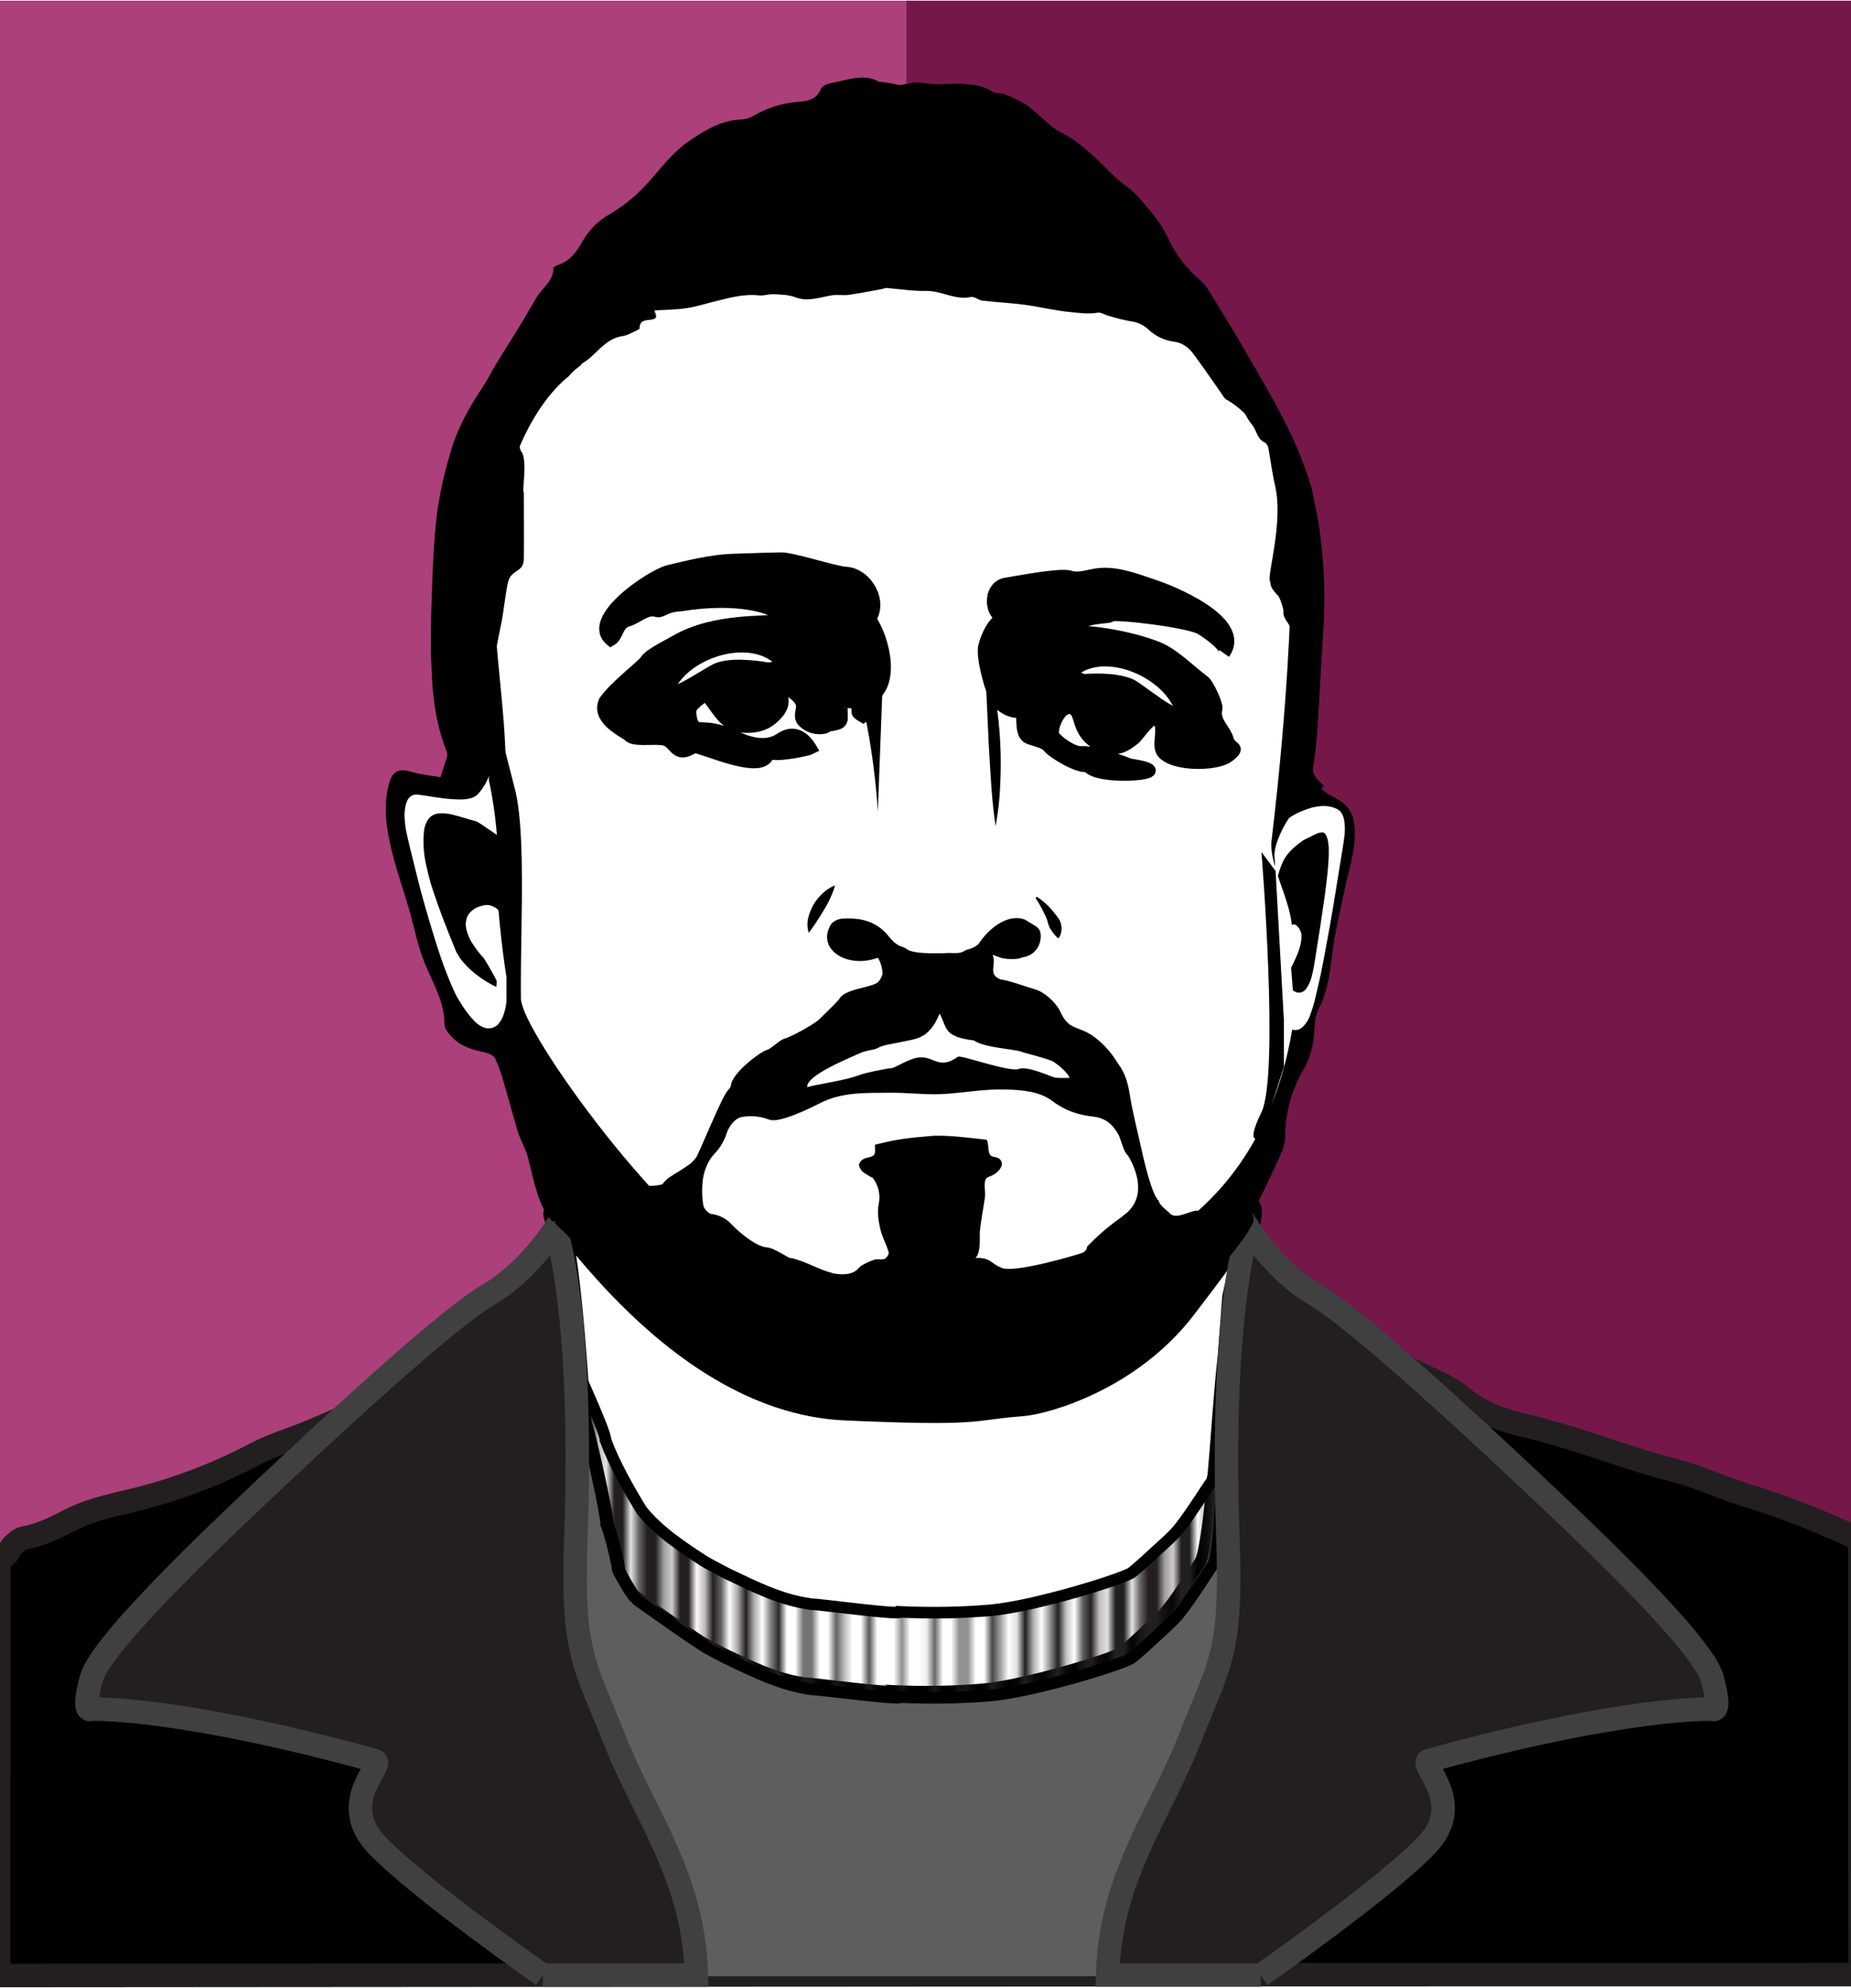 <?xml version="1.0" encoding="utf-8"?>
<!-- Generator: Adobe Illustrator 22.1.0, SVG Export Plug-In . SVG Version: 6.00 Build 0)  -->
<svg version="1.1" id="Layer_1" xmlns="http://www.w3.org/2000/svg" xmlns:xlink="http://www.w3.org/1999/xlink" x="0px" y="0px"
	 viewBox="0 0 800 859" style="enable-background:new 0 0 800 859;" xml:space="preserve">
<style type="text/css">
	.st0{fill:none;}
	.st1{fill:none;stroke:#231F20;stroke-width:2.5;}
	.st2{fill:none;stroke:#231F20;stroke-width:0.5;}
	.st3{fill:none;stroke:#231F20;stroke-width:0.75;}
	.st4{fill:none;stroke:#231F20;}
	.st5{fill:none;stroke:#231F20;stroke-width:1.25;}
	.st6{fill:none;stroke:#231F20;stroke-width:1.5;}
	.st7{fill:none;stroke:#231F20;stroke-width:1.75;}
	.st8{fill:none;stroke:#231F20;stroke-width:2;}
	.st9{fill:none;stroke:#231F20;stroke-width:2.25;}
	.st10{clip-path:url(#SVGID_2_);}
	.st11{fill:#AC407A;}
	.st12{fill:#9E1F63;}
	.st13{opacity:0.25;enable-background:new    ;}
	.st14{stroke:#231F20;stroke-width:10.14;stroke-miterlimit:10;}
	.st15{fill:#FFFFFF;stroke:#000000;stroke-width:10.14;stroke-miterlimit:10;}
	.st16{fill:#5E5E5E;}
	.st17{fill:url(#SVGID_4_);stroke:#000000;stroke-width:5;stroke-miterlimit:10;}
	.st18{fill:#231F20;stroke:#404041;stroke-width:10.14;stroke-miterlimit:10;}
	.st19{fill:#FFFFFF;}
	.st20{stroke:#000000;stroke-width:5.07;stroke-miterlimit:10;}
</style>
<pattern  y="859" width="60.8" height="72" patternUnits="userSpaceOnUse" id="SVGID_3_" viewBox="1.2 -72 60.8 72" style="overflow:visible;">
	<g>
		<rect x="1.2" y="-72" class="st0" width="60.8" height="72"/>
		<g>
			<rect x="1.2" y="-72" class="st0" width="60.8" height="72"/>
			<rect x="1.2" y="-72" class="st0" width="60.8" height="72"/>
			<line class="st1" x1="62" y1="-72" x2="62" y2="0"/>
			<line class="st2" x1="31.6" y1="-72" x2="31.6" y2="0"/>
			<line class="st3" x1="27.8" y1="-72" x2="27.8" y2="0"/>
			<line class="st4" x1="24" y1="-72" x2="24" y2="0"/>
			<line class="st5" x1="20.2" y1="-72" x2="20.2" y2="0"/>
			<line class="st6" x1="16.4" y1="-72" x2="16.4" y2="0"/>
			<line class="st7" x1="12.7" y1="-72" x2="12.7" y2="0"/>
			<line class="st8" x1="8.9" y1="-72" x2="8.9" y2="0"/>
			<line class="st9" x1="5.1" y1="-72" x2="5.1" y2="0"/>
			<line class="st1" x1="1.2" y1="-72" x2="1.2" y2="0"/>
			<line class="st3" x1="35.5" y1="-72" x2="35.5" y2="0"/>
			<line class="st4" x1="39.2" y1="-72" x2="39.2" y2="0"/>
			<line class="st5" x1="43" y1="-72" x2="43" y2="0"/>
			<line class="st6" x1="46.8" y1="-72" x2="46.8" y2="0"/>
			<line class="st7" x1="50.6" y1="-72" x2="50.6" y2="0"/>
			<line class="st8" x1="54.5" y1="-72" x2="54.5" y2="0"/>
			<line class="st9" x1="58.2" y1="-72" x2="58.2" y2="0"/>
			<line class="st1" x1="62" y1="-72" x2="62" y2="0"/>
			<line class="st1" x1="1.2" y1="-72" x2="1.2" y2="0"/>
		</g>
	</g>
</pattern>
<title>illustration-me</title>
<g>
	<g>
		<defs>
			<rect id="SVGID_1_" width="800" height="859"/>
		</defs>
		<clipPath id="SVGID_2_">
			<use xlink:href="#SVGID_1_"  style="overflow:visible;"/>
		</clipPath>
		<g class="st10">
			<rect x="-0.5" y="0.3" class="st11" width="398.8" height="853.4"/>
			<rect x="391.8" y="0.3" class="st12" width="408.5" height="853.4"/>
			<rect x="391.8" y="0.3" class="st13" width="408.5" height="853.4"/>
			<path class="st14" d="M-0.5,673.5c5.4-1.7,3.1-3.7,7.6-7.2c1-0.9,2.2-1.6,3.5-1.9c8.2-1.3,15.1-5.6,22.5-9s15.4-5.1,23.4-7
				c18.8-4.5,37-11.3,54.1-20.4c8-4.2,16.8-6.5,25.1-10.2c9.2-4,18.8-7.4,26.2-14.8c6.5-6.4,14.9-10.1,22.6-14.9
				c11.9-7.5,24.9-13.4,34.8-23.7c2.5-2.7,3.8-0.9,5.1,1.2c12.9,19.7,27.1,38.3,44.6,54.2c24.4,22.2,51.9,38.4,85.1,44
				c31.2,5.3,60.6-0.5,88.5-14.9c31.3-16.2,55.3-40.3,75.6-68.3c8.8-12.2,10.9-12,17.7-25.3c0.4-0.7,3.2-3.3,3.6-4
				c3.1-5.5,6.5-5.7,11.1-1.3c5.8,5.5,9.5,4.7,14.4,10.9c3,3.9,7.7,7.1,11.9,9.5c11.3,6.4,14.6,9.2,25.1,16.9
				c7,5.1,22.8,10.3,29.3,15.9c8.1,7,17.9,10.4,28.1,12.8c18,4.2,35.2,10.7,52.8,16.1c5.5,1.7,11.2,2.9,16.6,4.6
				c8.2,2.6,16.1,6.2,24.4,8.8c15.7,4.8,31,10.6,45.9,17.5c4,1.9,0.6-2,4.7-0.5c0,60.2,0,120.4,0.1,180.6v10
				C533.1,853,76,853.5-0.6,853.5C-0.6,816.8-0.5,732.9-0.5,673.5z"/>
			<path class="st15" d="M533.3,560.6c0,0,10.6-47.6,5.8-36.7s-3.8,10.7-27.2,41.2s-59.7,40.9-70.4,41.7c-22.6,1.7-16,4.5-76.3,1.8
				c-78-3.6-131.2-100.4-124.8-82.3s10,89.4,10,89.4c0.9,1.1,9.7,39.9,9.2,43.1c1.1,1.3,5.1,17.5,5,19.5c0,0.5,6.1,11.7,7.9,13
				c9.4,6.7,18.8,13.4,28.4,19.7c1.6,1.1,9.1,5,10.9,5.9c11.2,5.3,22.3,10.8,34.8,12.7c0.1,0,0.3,0.1,0.4,0.1
				c5.5,0.2,38.8,4.8,39.1,3.4c13,0.6,26,0.4,39-0.7c19.6-1.8,58.1-13.8,61.1-16.3c3.4-2.8,6.8-5.8,10-8.9
				c3.7-3.5,7.7-6.8,10.8-10.8c4.8-6,13.5-19.7,13.7-20c4.2-4.6,7.8-58.4,7.9-59.3c0.9-10.7,1.6-20.9,2.8-31.6L533.3,560.6z"/>
			<path class="st16" d="M425.1,732.4c19.6-1.8,58.1-13.8,61.1-16.3c3.4-2.8,6.8-5.8,10-8.9c3.7-3.5,7.7-6.8,10.8-10.8
				c4.8-6,13.5-19.7,13.7-20c4.2-4.6,4.7-59.3,4.8-60.3c0.9-10.7,1.8-21.4,3-32.1c0.3-2.8,1.5-5.5,2.7-9.4c1.5,2.1,2.7,3.3,3.3,4.7
				c0.8,2.1,1.3,4.2,1.6,6.4c1.1,7.2,1.4,14.7,3.4,21.7c1.5,5.3,1.3,12,7.5,15.2c0.6,0.5,0.9,1.2,0.9,2c-2.2,6,1.7,11.1,2.2,16.7
				c0.2,4,0.6,7.9,1.3,11.9c0.4,2,2.1,3.7,3.1,5.5c0.7,1.2,1.8,2.6,1.6,3.6c-2,9.5,2.8,16.7,7.4,24.1c0.2,0.3,0.7,0.6,0.7,0.9
				c-0.2,5,0,10.1-0.7,15.1c-0.3,2.2-1,4.4,1.3,4.9c4.5,1,3.1,3.1,2.2,4.7c2,5.6,4.5,10.4,4.5,16c0,1.5,0.2,2.9,0.7,4.3
				c1.2,4.2,2.6,8.3,3.7,11.6c2.1,5.1,4,9.4,5.7,13.8c0.3,0.8-0.4,2-0.9,2.9c-3.3,4.9,10.9,20.2,9.6,23.2c-0.3-0.1-0.6-0.2-0.8-0.3
				l-5.1-1.4c0.2,1.8,0.5,3.6,1,5.3c1.1,3.5-0.7,10.6-1.4,9.7c-4.1-5.4-21.6,10.4-26.2,15.4c-1.2,1.4-3.3,2-5.1,2.9
				c-4.8,2.4-9.6,4.7-14.4,7c-0.6,0.3-41.4,25.9-43.4,31.4H256.2c0.1-1.3-30.9-30.2-33.5-30.7c-1-0.2-2.8-0.8-3.1-0.3
				c-0.8,1-7.3-10-7-11.3c0.4-1.8,0.2-4.1,1.3-5.3c3.3-3.9,2-7.6,0.2-11.4c-1.1-2.5,16.1-72.1,16.2-74.6c0.2-6.3,0.3-12.6,0.5-18.9
				c0.1-2.2,0.8-4.8,0-6.6c-2.3-5.1-0.5-9.6,1.8-13.7c2.8-5.2,3.3-10.3,3-16.2c-0.2-6.5,2.1-13,3.1-19.5c1.1-7.7,5.1-14.2,8.5-21
				c0.5-1.1,0-2.7,0.4-3.8c0.8-1.5,1.7-3,2.7-4.4c0.9,1.1,9.7,39.9,9.2,43.1c1.1,1.3,5.1,17.5,5,19.5c0,0.5,6.1,11.7,7.9,13
				c9.4,6.7,18.8,13.4,28.4,19.7c1.6,1.1,9.1,5,10.9,5.9c11.2,5.3,22.3,10.8,34.8,12.7c0.1,0,0.3,0.1,0.4,0.1
				c5.5,0.2,38.8,4.8,39.1,3.4C399.1,733.7,412.1,733.5,425.1,732.4z"/>
			<pattern  id="SVGID_4_" xlink:href="#SVGID_3_" patternTransform="matrix(3.55 0 0 3.55 39693.324 59719.078)">
			</pattern>
			<path class="st17" d="M528.6,617c-2.3,13.8-4.7,22.6-4.7,22.6c-0.3,0.3-9,14-13.7,20c-3.1,4-7.1,7.3-10.9,10.8
				c-3.2,3-6.5,6-10,8.9c-3,2.5-41.5,14.6-61.1,16.4c-13,1.1-26,1.3-39,0.7c-0.3,1.5-33.6-3.2-39.1-3.4c-0.1,0-0.3,0-0.4-0.1
				c-12.5-1.8-23.6-7.4-34.7-12.7c-1.9-0.9-9.3-4.8-11-5.9c-9.6-6.3-19.5-12.8-26.7-21.8c-5.5-9-11.9-20.2-15.6-30.3
				c0.5-3.3-17.5-41.5-13.5-33.5l5.3,27.1c0.9,1.1,9.7,39.9,9.2,43.1c1.1,1.3,5.1,17.5,5,19.5c0,0.5,6.1,11.7,7.9,13
				c9.4,6.7,18.8,13.4,28.4,19.7c1.6,1.1,9.1,5,11,5.9c11.1,5.3,22.3,10.8,34.7,12.7c0.1,0,0.3,0.1,0.4,0.1
				c5.5,0.2,38.8,4.8,39.1,3.4c13,0.6,26,0.4,39-0.7c19.6-1.8,58.1-13.8,61.1-16.3c3.4-2.8,6.7-5.8,10-8.9
				c3.7-3.5,7.7-6.8,10.9-10.8c4.7-6,13.4-19.7,13.7-20c4.2-4.6,4.7-59.3,4.8-60.3"/>
			<path class="st18" d="M234.6,853.4c0,0-54.1-37.7-71.8-56.4s4.2-35-0.9-36.4C76,737,39.5,738.4,39.5,738.4s-4.4,2.7,0-13.3
				s59.4-67.4,86-92.3s69.2-63.9,86-73.7s28.5-28.4,28.5-28.4s12.4,33.8,8.9,133.7c-1.8,50.4,3.6,54,16.7,87.1s34.2,59.2,35.4,101.8
				h-66.4"/>
			<path class="st18" d="M544.9,853.4c0,0,54.1-37.7,71.8-56.4s-4.2-35,0.9-36.4C703.5,737,740,738.4,740,738.4s4.4,2.7,0-13.3
				s-59.4-67.4-86-92.3s-69.2-63.9-86-73.7s-28.4-28.4-28.4-28.4s-12.4,33.8-8.9,133.7c1.8,50.4-3.6,54-16.6,87.1
				s-34.2,59.2-35.4,101.8h66.2"/>
			<path d="M238.8,527.7c-7.4-7.4-8.8-23.2-11.4-30c-1.2-3-2.6-5.8-3.6-8.8c-2.2-7.3-4.1-14.6-6.3-22c-0.9-3.3-2.1-6.5-3.5-9.6
				c-0.6-1.2-2.6-2.2-4.1-2.5c-5.3-1.2-10.6-2.5-14.5-6.7c-1.4-1.5-3.3-3.6-3.3-5.5c0.1-10.6-5.9-19.1-9.3-28.5
				c-2.6-7-4-14.4-6.1-21.6c-2.3-7.8-5-15.5-7-23.4c-2.6-10.2-4.4-20.6-1.4-31.1c1.5-5,4.4-6.1,9.3-4.6c4.4,1.3,9.1,1.7,12.8,2.4
				c0.7-2.3,1.4-4.2,1.9-6.1c0.4-1.5,1.4-3.4,0.9-4.7c-4.2-10.3-5.9-21.1-6.5-32c-0.6-11.5-0.6-23.1-0.1-34.7
				c0.7-18.9,0.9-38,6.9-56.2c2.3-7.3,5-14.4,8.1-21.3c2.8-5.7,7-10.7,10.2-16.2c2.9-5,5.3-10.2,8.2-15.2c1.8-3.2,4-6.1,6.1-9.1
				c3.2-4.6,7.5-8.8,9.6-13.8c2.4-5.9,6.7-9.2,11.3-12.9c3.3-2.7,4.8-7.4,7.7-10.8c2.2-2.6,4.8-4.7,7.8-6.4
				c8.4-4.6,15.7-11.1,21.3-18.9c5.5-7.4,12.3-12.9,20.2-17.6c7.4-4.3,15.8-5.5,23.3-9.1c7.3-3.4,15.2-3.6,22.6-6.2
				c1.5-0.5,2.5-2.5,4-3.5c1.8-1.3,3.6-2.9,5.7-3.3c5.3-1.1,10.6-1.9,16-2.5c2.9-0.1,5.9,0.1,8.8,0.6c2.9,0.4,5.8,1.5,8.7,1.7
				c11.4,0.7,22.9,0.4,34.1,2c5.7,0.8,11.1,4.5,16.3,7.6c4.4,2.6,8.1,6.2,12.2,9.3c1.7,1.5,3.4,2.9,5.3,4.1
				c11.8,6.7,20.2,17.4,30.3,26.1c6,5.2,10.6,11.8,14.4,19.3c3.5,6.9,7.6,14.3,15,18.9c2.9,1.8,4,6.3,6,9.6
				c3.6,6.1,7.2,12.1,10.7,18.3c7.3,12.9,15.1,25.6,21.8,38.8c5.9,11.6,9.2,24.2,11.1,37.2c2.2,15.1,2.6,30.4,1.5,45.6
				c-0.9,13.5-1.5,27.1-2.4,40.6c-0.3,5.1-0.9,10.2-1.7,15.3c-1.2,7.3,3.4,11.4,8.6,14c5.9,3,8.8,6.6,9.2,13.5
				c0.5,9.9-2.8,18.8-4.7,28.1c-1.6,7.7-3.4,15.3-4.6,23.1c-1.3,8.9-1.7,18.3-6.2,26.7c-1.9,3.6-1.7,8.4-2.2,12.7
				c-0.6,5.2-2.3,10.2-5,14.7c-4.9,8.8-7.4,18.6-7.4,28.6c0,3.3-1.8,6.8-3.2,10c-3.1,6.9-6.5,13.6-9.8,20.4
				c-0.9,1.8-1.4,3.8-2.6,5.3c-1.9,2.6-12.2,18-10.1,19.6 M542.1,226.2c2.3,0.1,4.5,0.9,6.1,0.2c1.9-0.9,3.7-2.7,3-5.6
				c-1-3.9-1.3-7.9-2.3-11.8c-0.9-3.7-1.8-7.6-3.6-10.9c-2.8-5.2-6.5-9.9-9.7-14.8c-0.8-1.2-0.9-2.8-1.7-4
				c-6.1-8.9-12.2-17.9-18.7-26.6c-1.7-2.2-4.8-4.4-7.5-4.7c-4.4-0.5-8.5-2.4-11.7-5.4c-2.1-1.9-4.8-3.2-7.6-3.4
				c-3.3-0.6-6.5-1.5-9.6-2.4c-1.5-0.4-3.2-1.6-4.6-1.3c-4.1,0.8-8,0.1-12-0.3c-6.5-0.6-12.8-2.3-19.3-3.1
				c-6.1-0.8-12.3-1.1-18.4-1.8c-1.8-0.2-3.6-1.9-5.1-1.6c-6.8,1.5-12.6-2.7-19.2-2.6c-5.7,0.1-11.5-0.9-17.3-1.3
				c-0.5,0-1,0.3-1.5,0.4c-5,0.9-9.9,1.9-14.9,2.6c-2.4,0.3-4.9-0.2-7.3,0.2c-5.2,0.9-10.3,2.9-15.8,0.8c-2.8-1.1-6.1-1.1-9.1-1.2
				c-2.2-0.1-4.5,0.7-6.7,0.5c-6.7-0.8-12.9,1.2-19.2,2.7c-3.9,0.9-7.8,2.2-11.7,2.8c-4.5,0.6-9.1,0.6-14,1c1.2,2.6,1.2,3.5-1.4,4
				c-1.8,0.4-5.2,0.1-5,3.8c0,0.2-0.7,0.6-1.2,0.8c-2.1,0.9-4.1,2.2-6.2,2.5c-7.9,1.1-11.4,8.4-17.6,11.9c-0.4,0.2-0.5,1.1-0.6,1.6
				c-1.4,5.2-4.5,9.7-8.7,13c-2.3,1.8-4,3.6-4.2,6c-0.2,3.2-2.1,6-5,7.3c-0.2,0.1-0.2,0.4-0.4,0.8c0.6,0.6,1.3,1.1,1.6,1.4
				c-1.9,5.3-2.1,10.4-2,15.8c0,6.3,3.5,9.7,8.8,11.9c-0.5,1-1.1,2.3-1,2.4c3.5,1.7,7.1,3.4,10.3,4.9c-1,1.3-2.6,2.4-2.6,3.6
				c0,2.6,7.4,6.4,9.8,5.1c5.5-2.9,10.2-6.9,15-10.7c2.5-2,4.9-3.5-1.3-5.9l7.9-1.5l0.2,1.1c-0.7,0.6-1.4,1.1-2,1.6
				c3.5-0.2,7.1-0.1,9.6-1.8c3.2-2,4.8-1.2,7.1,2.4c0.3-2.6,0.5-4,0.6-5.3c0.4,0,0.7-0.1,1.1-0.1c0.3,1.3,0.5,2.7,0.9,4.4l3.9-1.2
				l-2.6-3.9c0.2-0.3,0.5-0.5,0.7-0.8l5.3,2.5c1.4-1.1,2.5-2,3.6-2.9c0.2,0.2,0.4,0.5,0.7,0.8l-1.1,2.1c2.5,0,4.7,0.2,6.9,0
				c4.4-0.4,8.9-0.5,12.3,2.4c3.9,3.3,7.7,5.1,12.8,4.8c2.2-0.1,4,0.2,4-2.6c1.4,0.1,2.7,0.7,3.7,0.3c4-1.6,6.9-0.2,9.2,3
				c1.6,2.3,3.1,1.3,5.3,0.2l-3.9-1.2c0-0.3,0.1-0.5,0.1-0.8l10.2,0.7c0.1-0.8,0.2-1.6,0.3-2.5l0.5,0.8l5.4-2.8
				c2.4,4.4,8.2,5.8,13,3.1c1-0.6,2.8,0.2,4.2,0.4c0.2,0,0.3,0.1,0.5,0.2c0.4-1,0.7-1.9,1.3-3.5c0.5,1.9,0.8,3,1.1,4.3
				c1-1.6,1.9-3,2.8-4.3l0.6,0.4c-0.1-1.5-0.3-3-0.5-4.9c4.6,0.9,9.2,0.6,12.2,2.6c3.8,2.6,8.3,4,12.8,4.1c1.5,0.1,3,0,5.1,0
				c-2.4,6.2,1.9,7.2,6.4,8c0.1-0.2,0.5-1,1.1-2.2c3.5,4.9,8.8,3.6,13.3,4.5c5.5,1.1,11.1,2.1,16.6,3.2c1.5,0.3,3,0.6,4.4,0.9
				c-0.5-1.1-0.9-2.3-1.1-2.9l8.1-0.7c2.9,4.7,7.8,4.7,11.9,6.3c1.2,1.5,2.9,3.4,4.2,3.2c1.9-0.4,3.8,0.1,5.2,1.5
				c0.7,0.6,1.5,1,2.4,1.2c7.2,1.6,14.4,3.3,21.6,4.7c1.9,0.4,5,2.7,5.9-0.4c1.4-4.7,4.6-7.8,7.8-11c0.5-0.5,1.2-1.7,1.6-1.6
				C541.4,232.7,541.5,229.1,542.1,226.2L542.1,226.2z M442.5,376.2c0.2-0.3,0.3-0.6,0.5-0.9c-1.2-1.9-2.5-3.7-3.3-5
				c-1.8,0.4-3.6,0.6-5.5,0.6c-1.9-0.3-3.7-0.8-5.4-1.4c-1.1-0.3-2.4-0.5-3.1-1.2c-1-1.1-1.9-2.3-2.6-3.6l2.2-0.2l-2.2-12.3
				c0,0-0.3,0.4-0.6,0.6c0,0.1-0.2,0,0.2,0.1c-0.8-3.5-2.2-6.8-2.1-10.1c0.1-3.6-3.2-2.8-4.4-4.5c-4.9-6.8,0.1-12.8,0.9-19.3
				c-3.9-2-1.6-4.4-0.2-6.2c-0.6-1.8-1.9-3.6-1.4-4.5c1.4-2.5,0.6-4.4-0.3-6.7c-0.7-2-1-4.1-0.9-6.2c-0.1-5.9,0-11.7,0-17.5
				c-4.6,0.3-5.4-2.8-6.2-5c-5.8,1.7-11.3,3.3-17.3,5.1c-0.8,2.2-1.3,4.5-1.8,6.8c-0.7,5.5-0.5,11.1-1.6,16.5
				c-0.8,3.9-2.9,7.5-1.6,11.8c0.8,2.4-0.1,5.5,1,7.7c3,5.5,0.4,10.5-1,15.4c-1.4,4.7-4,9.1-5.9,13c1.9,0.7,4.5,1.3,4.5,1.6
				c-0.3,1.8-0.7,3.6-1.4,5.3c0.3,2.4,0.5,4.2,0.7,6.4c4.4-0.1,8.1,1.8,10,5.5c-1.2,1-2.4,2-3.5,2.9l4.4,3.9c1-1.8,1.6-2.9,2.1-3.9
				c0.5,0.1,0.6,0.1,0.7,0.2c0.8,1,1.5,2.1,2.2,3.1c3.8-2.1,4.1-1.9,5,2.1c0.1,0.6,0.6,1.1,1.1,1.3c0.4,0.1,1-0.5,1.5-0.9
				c1.4-1,2.8-1.9,4.4-2.6c7-2.7,13.2,2.2,19.2,2.2c2.7-1.2,5-2.2,6.2-2.7L442.5,376.2z M281.8,228.3h1.9c3.9,0,8,2.7,11.5-1.6
				c1.1-1.3,3.6-1.4,4.7-2.8c1-1.1,0.9-3.1,1.1-4.8c-0.5-0.5-1.2-0.8-1.9-0.8c-4.6,1.5-9.1,3.1-13.6,4.7c-1.5,0.5-3,1.1-4.8,1.8
				C280.9,225.6,281.3,226.8,281.8,228.3z M361.4,372l5.5,8.2c1.9-1.2,3.3-2.1,3.8-2.5l4.6,1.7c-0.3-0.9-0.7-1.9-1-2.8
				c-0.1-0.2-0.1-0.5-0.2-0.7c-2.2-7-5-8.1-11.2-4.7C362.3,371.6,361.7,371.9,361.4,372z M302.8,349.4c-2.9,5.4,0.3,7.3,5.1,6.6
				c0.8-0.1,1.6,0,2.3-0.2c1-0.2,2-0.6,3-0.9c-0.8-1.2-1.3-3.2-2.4-3.6C308.3,350.3,305.5,350,302.8,349.4L302.8,349.4z
				 M301.5,376.3h5c0-0.3,0-0.6,0-0.9c-1-0.5-1.9-1.1-3.2-1.9c1-1.3,1.9-2.3,3-3.8l-4.4-1.6C301.7,371.2,301.6,373.7,301.5,376.3
				L301.5,376.3z M535.6,245.8c-0.2,0.4-0.5,0.7-0.7,1c2,1.2,4,2.4,6.9,4.1c-1.1-2.7-1.7-4.3-2-5.2L535.6,245.8z"/>
			<path class="st19" d="M542,226.2c-0.5,2.8-0.6,6.4-5.6,4.9c-0.3-0.1-1,1-1.6,1.6c-3.2,3.2-6.4,6.3-7.8,11
				c-0.9,3.1-3.9,0.8-5.9,0.4c-7.2-1.4-14.4-3.1-21.6-4.7c-0.9-0.2-1.7-0.6-2.4-1.2c-1.4-1.3-3.3-1.9-5.2-1.5
				c-1.3,0.2-3-1.7-4.2-3.2c-4.1-1.6-9-1.6-11.9-6.3l-8.1,0.7c0.2,0.5,0.7,1.8,1.1,2.9c-1.4-0.3-2.9-0.6-4.4-0.9
				c-5.5-1.1-11-2.1-16.6-3.2c-4.6-0.9-9.8,0.4-13.3-4.5c-0.6,1.3-1,2-1.1,2.2c-4.5-0.7-8.8-1.7-6.4-8c-2.1,0-3.6,0.1-5.1,0
				c-4.6-0.1-9-1.5-12.8-4.1c-3-2-7.6-1.7-12.2-2.6c0.2,1.9,0.3,3.4,0.5,4.9l-0.6-0.4c-0.9,1.4-1.7,2.7-2.8,4.3
				c-0.3-1.3-0.6-2.4-1.1-4.3c-0.6,1.6-1,2.5-1.3,3.5c-0.2-0.1-0.3-0.1-0.5-0.2c-1.4-0.2-3.2-1-4.2-0.4c-4.8,2.7-10.6,1.4-13-3.1
				l-5.4,2.8L368,216c-0.1,0.9-0.2,1.8-0.3,2.5l-10.2-0.7c0,0.3-0.1,0.5-0.1,0.8l3.8,1.2c-2.2,1.1-3.7,2.1-5.3-0.2
				c-2.3-3.2-5.2-4.6-9.2-3c-1,0.4-2.3-0.1-3.7-0.3c0,2.9-1.8,2.5-4,2.6c-5.1,0.3-9-1.6-12.8-4.8c-3.4-2.9-7.9-2.8-12.3-2.4
				c-2.2,0.2-4.4,0-6.9,0l1.1-2.1c-0.2-0.2-0.5-0.5-0.7-0.8c-1.1,0.9-2.2,1.8-3.6,2.9l-5.3-2.5c-0.2,0.2-0.5,0.5-0.7,0.8l2.6,3.9
				l-3.9,1.2c-0.3-1.8-0.6-3.1-0.9-4.4c-0.4,0.1-0.7,0.1-1.1,0.1c-0.1,1.4-0.3,2.8-0.6,5.3c-2.3-3.6-3.9-4.4-7.1-2.4
				c-2.5,1.6-6.2,1.6-9.6,1.8c0.7-0.5,1.4-1.1,2-1.6l-0.2-1.1l-7.8,1.5c6.2,2.4,3.8,3.8,1.3,5.9c-4.8,3.9-9.5,7.9-15,10.7
				c-2.5,1.3-9.8-2.4-9.8-5.1c0-1.2,1.7-2.3,2.6-3.6c-3.2-1.5-6.7-3.1-10.3-4.9c0,0,0.6-1.3,1-2.4c-5.3-2.2-8.8-5.6-8.8-11.9
				c0-5.3,0.1-10.5,2-15.8c-0.3-0.3-1-0.9-1.6-1.4c0.2-0.4,0.2-0.7,0.4-0.8c2.9-1.3,4.8-4.1,5-7.3c0.3-2.4,2-4.2,4.2-6
				c4.2-3.3,7.2-7.8,8.7-13c0.2-0.6,0.2-1.4,0.6-1.6c6.2-3.5,9.7-10.8,17.6-11.9c2.1-0.3,4.2-1.6,6.2-2.5c0.4-0.2,1.2-0.6,1.2-0.8
				c-0.3-3.8,3.1-3.5,5-3.8c2.6-0.5,2.6-1.4,1.4-4c5-0.3,9.6-0.3,14-1c3.9-0.6,7.8-1.8,11.7-2.8c6.3-1.5,12.5-3.4,19.2-2.7
				c2.2,0.3,4.4-0.6,6.7-0.5c3.1,0.2,6.4,0.2,9.1,1.3c5.5,2.1,10.5,0.1,15.8-0.8c2.4-0.4,4.9,0.1,7.3-0.2c5-0.7,9.9-1.7,14.9-2.6
				c0.5-0.1,1-0.4,1.5-0.4c5.8,0.5,11.5,1.4,17.3,1.3c6.6-0.1,12.4,4.1,19.2,2.6c1.5-0.3,3.3,1.4,5.1,1.6c6.1,0.7,12.3,1,18.4,1.8
				c6.5,0.9,12.8,2.5,19.3,3.1c3.9,0.4,7.9,1,12,0.3c1.4-0.3,3,0.9,4.6,1.3c3.2,1,6.4,1.8,9.6,2.4c2.8,0.3,5.5,1.5,7.6,3.4
				c3.2,3.1,7.3,5,11.7,5.5c2.7,0.3,5.8,2.4,7.5,4.7c6.5,8.7,12.5,17.7,18.7,26.6c0.8,1.2,1,2.8,1.7,4c3.2,5,6.8,9.7,9.7,14.8
				c1.8,3.3,2.7,7.2,3.6,10.9c1,3.9,1.4,7.9,2.3,11.8c0.7,2.9-1.1,4.7-3,5.6C546.6,227.1,544.4,226.4,542,226.2z M530,222.2
				c1.8,1.1,3.2,2.5,4.9,3c1.2,0.3,2.7-0.4,4.1-0.8c0.1-0.6,0-1.2-0.2-1.7c-3.7-0.7-1.2-2.8-1-4.4c-0.6-0.7-1.3-1.2-2.1-1.7
				c-0.8-0.2-1.6-0.3-2.5-0.3c0,0.9-0.1,1.7-0.1,2.5c0,1,0.2,2,0.3,3l-2.9-2.4l-4.4,3.9l0.7,0.9L530,222.2z"/>
			<path class="st19" d="M442.5,376.2l-5.2-2.7c-1.2,0.5-3.5,1.5-6.2,2.7c-6.1,0-12.2-4.9-19.2-2.2c-1.5,0.7-3,1.6-4.4,2.6
				c-0.5,0.3-1.1,1-1.5,0.9c-0.6-0.2-1-0.7-1.1-1.3c-0.9-4-1.2-4.2-5-2.1c-0.7-1-1.5-2.1-2.2-3.1c0-0.1-0.2-0.1-0.7-0.2
				c-0.5,1-1.2,2.1-2.1,3.9l-4.4-3.9c1.1-0.9,2.2-1.9,3.5-2.9c-1.9-3.8-5.5-5.6-10-5.5c-0.2-2.2-0.4-4-0.7-6.4
				c0.6-1.7,1.1-3.5,1.4-5.3c0-0.4-2.6-1-4.5-1.6c1.8-3.9,4.5-8.3,5.9-13c1.4-4.9,3.9-9.9,1-15.4c-1.1-2.1-0.3-5.2-1-7.7
				c-1.4-4.3,0.8-7.9,1.6-11.8c1-5.4,0.9-11,1.6-16.5c0.4-2.3,1-4.6,1.8-6.8c6-1.8,11.5-3.4,17.3-5.1c0.8,2.2,1.6,5.3,6.2,5
				c0,5.8-0.1,11.7,0,17.5c0,2.1,0.3,4.2,0.9,6.2c0.9,2.3,1.6,4.2,0.3,6.7c-0.5,0.9,0.8,2.7,1.4,4.5c-1.4,1.9-3.7,4.3,0.2,6.2
				c-0.8,6.5-5.8,12.5-0.9,19.3c1.3,1.8,4.5,1,4.4,4.5c-0.1,3.3,1.3,6.6,2.1,10.1c-0.5-0.1-0.3,0-0.2-0.1c0.3-0.3,0.6-0.6,0.6-0.6
				l2.2,12.3l-2.2,0.2c0.7,1.3,1.6,2.5,2.6,3.6c0.8,0.7,2.1,0.9,3.1,1.2c1.8,0.7,3.6,1.2,5.4,1.4c1.8,0,3.7-0.2,5.5-0.6
				c0.9,1.3,2.1,3.2,3.3,5C442.8,375.6,442.7,375.9,442.5,376.2z"/>
			<path class="st19" d="M281.8,228.3c-0.5-1.5-0.9-2.8-1.1-3.4c1.8-0.7,3.3-1.2,4.8-1.8c4.5-1.6,9.1-3.2,13.6-4.7
				c0.7,0,1.4,0.3,1.9,0.8c-0.2,1.6-0.1,3.6-1.1,4.8c-1.1,1.3-3.6,1.4-4.7,2.8c-3.5,4.2-7.6,1.5-11.5,1.6h-1.9V228.3z"/>
			<path class="st19" d="M361.4,372c0.3-0.1,0.9-0.4,1.4-0.7c6.2-3.5,9-2.3,11.2,4.7c0.1,0.2,0.1,0.5,0.2,0.7c0.4,0.9,0.7,1.9,1,2.8
				l-4.6-1.7c-0.5,0.3-1.9,1.2-3.8,2.5L361.4,372z"/>
			<path class="st19" d="M302.8,349.4c2.8,0.6,5.5,0.9,8,1.9c1.1,0.5,1.6,2.4,2.4,3.6c-1,0.3-2,0.7-3,0.9c-0.8,0.2-1.5,0.1-2.3,0.2
				C303,356.8,299.9,354.8,302.8,349.4z"/>
			<path class="st19" d="M301.5,376.3c0.1-2.5,0.2-5.1,0.4-8.1l4.4,1.6c-1.2,1.5-2,2.6-3,3.8c1.3,0.7,2.2,1.3,3.2,1.9
				c0,0.3,0,0.6,0,0.9L301.5,376.3z"/>
			<path class="st19" d="M535.6,245.8h4.3c0.3,0.9,0.9,2.5,2,5.2c-2.9-1.7-4.9-2.9-6.9-4.1C535.1,246.5,535.3,246.1,535.6,245.8z"/>
			<path d="M530,222.3l-3.2,2l-0.7-0.9l4.4-3.9l2.9,2.4c-0.1-1-0.2-2-0.3-3c0-0.8,0.1-1.7,0.1-2.5c0.8,0,1.7,0,2.5,0.3
				c0.8,0.5,1.5,1.1,2.1,1.7c-0.2,1.6-2.6,3.7,1,4.4c0.2,0.6,0.3,1.1,0.2,1.7c-1.4,0.4-2.9,1.2-4.1,0.8
				C533.2,224.8,531.8,223.4,530,222.3z"/>
			<path class="st19" d="M245.8,162.6c0,0-32.2,22.5-32.2,91.7c0,27.5,4.6,49.3,5,76.4c0.3,22.5-1.8,45.9,0,62.9
				c1.5,14.2,5.1,36.7,8.3,44c11.5,26.6,77,113.6,108.9,115.4s111.2,0.3,111.2,0.3s93.7-3.7,111.5-108.5c2.2-13-2-27.1-0.2-39
				c2-13.8-10.2-30.7-8.7-42.9c7.4-62.3,8.1-101.8,8.1-101.8s7.5-71-29.7-89.6C471.7,143.4,274.2,127.1,245.8,162.6z"/>
			<path d="M241.5,514.6c1.2,0.4,5.1,11.1,6.2,11.1c1.4-0.1,3.4,2.1,4,1c1.2-2.1,1.6-4.7,2.5-7c0.6-1.3,1.2-2.5,2-3.7l-2.9-3.2
				l9.6-0.7c0.1,0.5,0.1,0.9,0.2,1.3l-3.5,1.5c1.1,1.3,2.1,2.4,3.4,3.8c1.5-2.5,2.5-4.7,4.1-6.5c1.1-1,2.5-1.7,4-2
				c2.9-0.7,5.8,3.7,15.1,1.5c0.8-1,1.7-2,2.7-2.8c2.7-1.8,5.6-3.4,8.3-5.3c1.4-0.9,2.6-2.1,3.6-3.4c1.4-2.1,11.1-26.1,13.6-28.9
				c0.6-0.7,1.4-1.5,1.5-2.3c0.4-5.4,12.6-14.5,15.3-15.3s5.5-4.5,8.3-5.1c1.7-0.4,12-5.7,14.9-8.5c3.2-3.2,7.8-7.6,8.4-8.6
				c1.6-2.7,5.9-3.8,12-5.3c4.4-1.2,5.2-1.6,6.6-5.2c0,0,0.2-3.9-2-7.2c-13.7,4.9-26.3-3.9-20.5-14c0.6-1.5,3.2-2.8,5-2.9
				c6.2-0.4,12.1,0.3,17.4,4.7c3.2,2.7,4,5.5,7.9,7.2c0.9,0.2,1.7,0.6,2.5,1.1c2.9,2.8,18.4,1.8,18.6,1.8c2.2,0.1,4.7,0.3,6.4-0.8
				c1.5-1,3.5-0.7,6.2-3c4.5-7,12.5-13,19.5-10.8c0.4,0.1,0.7,0.3,1.1,0.5c2.1,1.5,5.4,2.7,6,4.7c1.1,3.5-0.5,10.4-8,11.4
				c-1,0.9-7,0.8-8.9,0.1c-1.4-0.5-1.2-0.4-3.6-1.3c1.9,4.4-2.3,8.2,3.3,10.6c4.6,0.7,10.1,2.9,15.3,4.4c3.6,1.1,8,4.9,10.3,8.8
				c4,9.4,8,6.5,14.9,11.6s9.7,10.7,10.5,11.7c3.3,4.4,4.4,9.3,5.2,14.6c1.2,7.2,3.1,14.3,4.9,22.6c4.7,21,7.3,21.8,7.3,21.8
				c0.3,1,0.8,1.9,1.6,2.6c1,1.1,2.4,2,3.4,3.1c3.4,3.7,13.8-4.9,12.3,0.7c-0.5,1.9-5.9,17.1-4.3,19.2c0.2,0.3,3.2-0.5,3.8-1.4
				c2-3.4,4.4-4.2,8.2-3.3c5.1,1.2,5.7-17.4,8.3-22.4c1.4,2.1,8.4,4.6,7.8,10.3S500,586,457.5,600.7s-102.2,12.2-132.7-2.5
				s-84.9-69.7-84.9-69.7L241.5,514.6z M487.4,499.1c-1.8-1.3-2.9-6.9-4-8.9c-2.5-4.4-5.5-7.2-11-7.8c-6.2-0.7-12-2.5-17.4-6.6
				c-5.6-4.3-13.1-4.9-20.4-5.1c-9.4-0.3-18.7,1.6-28,2c-7.3,0.3-14.7-0.7-22.1-0.6c-10.2,0.1-20.5-0.4-30.1,4.5
				c-3.7,1.9-17.7,8.9-22,7.1c-3.9-1.5-8.2-1.9-12.3-1c-2.5,0.6-5.1,4-6,6.8c-1.1,3.5-3,6.6-5.5,9.2c-2.4,2.5-4,6.4-4.7,10
				c-0.6,4-0.6,8.1,0.1,12.1c0.2,1.4,2.2,3.5,3.5,3.7c3.4,0.4,6.5,2,8.8,4.6c1,1.1,9.5,9.3,15,9.8c4,0.3,10.3,5.5,10.8,4.6
				c8.3,2.3,10.3,4.5,18.3,6.7c9.2,1.5,10.6-2.6,11.6-3.2c1.9-1.2,3.9-2.1,6-2.8c1.3-0.4,3,0.2,4.3-0.3c0.9-0.4,2-2.1,1.8-2.8
				c-1-3.5-2.9-6.8-3.7-10.4s-1.3-7.2-0.6-10.6c0.8-3.9-0.1-8-2.6-11.2c-1.6-0.8-3.1-1.7-4.5-2.8c-0.8-0.8-1.6-2.3-1.4-3.2
				c0.5-1.2,1.4-2.1,2.7-2.5c4.4-1.1,4.4-1,4.1-5.8c9.5-2.5,14.1-2.9,24-3.8c6.7-0.6,17.9,0.9,24.2,1.6c0.9,0.1,0.7,5.1,1.4,6.2
				c1.1,1.8,2.9,0.8,4.4,2.2c2.7,2.5-1.1,6.5-4.7,7.6c-3,0.9-1.3,5.9-1.7,8.8c-0.7,4.9-1.7,9.8-2.2,14.7c-0.2,1.7,0.6,9.8-2,11.6
				c6.6-0.4,7,2.6,10.9,4c4.4,3.3,34.9-5.9,35.6-6.3c0.9-0.4,2-1.8,1.8-2.6c8.9-9.2,14.8-12.4,15.5-13.3
				C498.8,516,487.4,499.1,487.4,499.1z M384.5,461.5c1.6,0.7,8.2-4.5,13.3-4.7c5.8-0.3,8.3,5.5,16.3-0.3c1.8-0.6,22.5,6.9,26.3,5.3
				c3.5-1.4,13.8,3.3,15,3.6c2.2,0.5,4.5,0.3,6.8,0.3c-0.2-1.9-6-6.8-7.7-7.4c-5.4-2-11.2-3.2-12.7-3.8c-2.9-1.3-16.2-1.7-20.9-5
				c-13.5-1.6-11.5-5.7-14.8-11.6c-4.8,11.7-10.7,10.8-17.2,12.4c-2.6,0.6-7.3,1.1-9.6,2.5c-1.5,0.9-4.4,0.8-7.4,2.1
				c-4,1.9-23.8,9.7-23,14.8c2.9-1,14.8-2.7,20.3-4.5C373.8,463.7,373.3,463.6,384.5,461.5z"/>
			<path d="M196.8,338.7c-0.4-1.9-0.7-3.8-1.1-5.7c-0.6-2.7-1.2-5.4-1.7-8.2c-0.2-1.1,0.2-2.5-0.3-3.5c-5-11.4-6.1-23.7-7.2-35.8
				c-0.7-7.9,0.3-15.9,0.6-23.9c0.3-8.7,0.7-17.3,0.8-26c0.2-14.2,3.1-28,7.2-41.5c2.9-9.5,7.7-18.2,13.3-26.5c2.3-3.4,4-7,6.1-10.5
				c2.9-4.8,6-9.5,9-14.4s5.6-9.5,8.4-14.2c2.5-4.2,7.3-7,7.3-12.7c0-0.4,1.1-1,1.9-1.3c5.3-1.7,8.1-5.7,10.7-10.3
				c2.8-4.9,6.9-9,11.8-11.7c5.7-3.4,10.9-7.6,15.4-12.4c6.1-6.6,11.4-14.2,19-19.3c6.8-4.6,14-9,22.7-9.2c1.7-0.1,3.3-0.6,4.8-1.5
				c5.2-3,10.9-5,16.8-5.8c4.2-0.7,10.2,0.1,12.5-5.9c0.5-1.2,2.5-2.1,4-2.4c7-1.3,14.7-4.5,20.9-0.7c6.5,4,11.8-0.1,17.6,0.4
				c2.8,0.3,5.6,0.7,8.4,0.7c3.4,0.1,6.9-0.5,10.3-0.2c4.4,0.4,8.9,0.6,12.9,3.4c1.5,1,4,0.5,5.8,1.3c3.4,1.3,6.7,3,9.7,5
				c5,3.7,9.2,8.9,14.7,11.6c9,4.6,15.4,11.9,22.5,18.7c3.2,3.1,7.3,5.4,10.2,8.7c4.8,5.6,9.8,10.9,13,17.9c3.3,7.1,8,13.3,14,18.3
				c3,2.6,4.9,6.6,7.1,10.1c4.1,6.6,8.1,13.2,12,19.9c6.1,10.7,12.5,21.3,18,32.3c4.2,8.3,7.7,17,10.5,25.8
				c1.9,5.9,1.8,12.5,3.1,18.6c3.4,15.5,2.6,31.1,1.1,46.8c-1.1,11.3-1.2,22.6-1.9,33.9c-0.3,5.3-1.1,10.6-1.7,16
				c-0.6,5.6-0.5,10.9,5.2,14.8c-2.1,2.6-4,4.9-5.8,7.1c-0.4,0-0.8-0.1-1.2-0.1c-0.7-2-1.3-4-1.7-6.1c-1.5-14-2.8-28-4.1-42
				c-0.3-3.6-2.2-7.2,0.1-10.7c0-0.1,0-0.3,0-0.4c-3.5-5.3,1-11.6-2.4-17.2c-1-1.6-2.7-3.5-2.4-5.9c0.1-1-1.6-6-2.3-6.6
				c-4.1-4.3-2.9-4.7-3.6-6.6c-1-2.6,5.9-25.6,2.3-40.9c-1.2-5.1-2-11.3-2.9-16.3c-0.1-0.9-0.6-1.7-1.3-2.3
				c-3.6-1.4-3.7-5.2-5.6-7.6c-5-5.9-5.8-14.5-13.1-19c-2.3-1.4-3.6-4.6-4.9-7.2c-1.2-2.4-1.6-5.3-5.1-5.7c-0.5-0.1-1.1-1.4-1.3-2.2
				c-0.9-5.9-5.4-7.9-10-10.3c-4.3-2.2-9-4.5-11.6-9l-3.2,1.7c-0.8-1.8-1.5-3.6-2.4-5.7l-4.8,3c-5.9-2.6-11.8-5.4-17.9-7.9
				c-1-0.4-2.7,0.6-4,1.2c-2.2,1.1-4.2,2.5-6.4,3.4c-0.9,0.3-2,0.1-2.8-0.5c-3.5-5.3-8.7-2.7-13.2-3.1c-2.3-0.2-4.6-0.9-6.9-1
				c-2.2-0.3-4.5-0.1-6.7,0.4c-3.2,0.9-6.1,1.1-9.1-0.6c-2.3-1.3-5-2-7.4-3.1c-2.2-1-4.4-2-6.5-3c-3.5,3.8-5.1,3.8-8.7,0.3
				c-2.7,1.6-5,2-5.7-2.3c-0.1-0.6-2.4-1.4-3.4-1.1c-3.2,1-6.8,1.2-9,4.8c-0.9,1.4-4,1.7-6.1,2.1c-3,0.5-6,0.7-9,0.9
				c-2.6,0.2-5.3,0.4-7.9,0.4c-5.8,0-11.7,0.2-17.5-0.2c-4.2-0.2-8.5,1.1-12.6-1.1c-1.8-0.7-3.7-0.4-5.3,0.7
				c-2.9,2.8-6.3,1.8-9.5,2.3c-5.1,0.8-10.4,1.5-15.3,3c-5.1,1.6-5,2-6.6-3.2c-4.6,2.8-8.8,6.6-13.7,8.1c-5.1,1.6-7.2,7-12.2,8.1
				c-0.6,0.2-1.1,0.7-1.4,1.4c-2.4,5.9-8.9,7.4-12.3,12.3l1.4,0.3l-10.9,16.3c-0.2-0.4-0.7-1.3-1.3-2.4c-1.6,2.1-3.1,4-4.4,6
				c-0.7,1.2-1.1,2.5-1.2,3.8c-0.5,3.3-3.9,5.6-5.9,4.8c-0.3,3.8-0.7,7.8-0.9,11.8c-0.1,1,0.2,2.1,0.7,2.9c2.9,3.5,0.1,18,1.1,17.6
				c0,9.7,0.1,19.2,0,28.7c0,6.2-5.6,4.3-6.9,10.4c-1.3,6.1-1.7,12-3,18.3c-1,4.6-1.8,9.2-2.7,13.8c-0.6,3.1,1.1,14.8-0.6,20.2
				c-0.7-2.4-1-3.6-1.6-5.7c-0.8,3-1.9,5.3-1.7,7.5s1.8,4.3,2.9,6.4c1.4,2.5,1.4,4.2-2,4.8c-0.8,0.1-2,1-2,1.5
				c-0.4,4.1-0.5,8.2-0.8,12.3c-0.1,2.8-0.2,5.6-0.4,8.4"/>
			<path class="st20" d="M373,309.7c-3.5-2-2.5-2-1.8-5.6l-8.6-1.5c-0.2,2.9-0.4,5-0.6,7.4l1.9-0.9c0.1,3.3-0.5,3.7-6.9,4.6
				c1.7,0.5-5.4,2.8-10-2.1c-2.2-2.3,0.5-5.5-0.8-8.2c-1.4-3.1-5.7-5.3-8.3-7.2c-0.5,4.7,2,7.4-1.6,11.7c-3,3.6-6.3,5.6-11.1,6.1
				c-12.2,1.1-13.8-6.5-20.3-14c-3.5,3.4-6.9,4.6-6.5,8.3c0.6,5.3,2,6.4,5.3,6.3c4.5,0.1,8.8,1.2,12.9,3.1c6.3,3,14.2,5.9,20.9,1.3
				c5.9-4,10.4-0.1,13.1,4.4c-0.9,0.5-15.3,3.8-18.4,1.8c-1,9.1-21,0.9-28.6-1.5c1.6-1-5.6-1.1-5.1,0c-7.2,3.7-6.6-3.8-12.4-4.3
				c-4.9-0.5-12.7,0.9-14.5-1.7c-3.5-2.3-13.7-7.4-10.3-14.8c4.9-6.9,16.4-15.3,17.8-17.6c1.6-2.7,10.6-7,13.1-8.5
				c16.8-9.7,39.5-7.7,42.8-8.9s3.1-3.8,2.3-6.7l-2.7,3.1c-1.2-1.1-14.6-6.9-40.5-2.7c-6.2,0.2-8.2,3-10.1,2.5
				c-4.6-1.5-7.9,2.6-12.7,4.1s-4,6.5-7.3,8.4c-11-9.1,17.6-28.1,24.8-29.9c8.1-2,19-4.6,27.5-4.9c5-0.2,18.8-0.6,20.6-0.6
				c4.1-0.6,23.6,5.9,28.7,6.2c8.9,0.5,15.8,12.5,10.5,20c6,8.4,11.4,30-1.5,34.8C376,302.9,375.1,308.1,373,309.7z M331.6,288.7
				c2.6,0.4,7.9-2,3.4-5.1c-13.8-10.2-40.7-0.8-46.4,15c2.1,3.2,18.2-8.7,22-9.9C318,286.1,331.6,288.7,331.6,288.7z"/>
			<path class="st20" d="M488.1,330.2c26.6,4-14.7,7.6-18,0.7c-3.4,1.3-15.1-5.6-17.1-8.3c-1.4-1.8-5.7-2.7-8-3.5
				c-4-1.3-2.9-7.5-3.5-11.5c-3.7,0.4-6.8-0.9-10-3.8c-2.4-2.1-7.4-19.5-6.2-24.5c1.1-4.5,4.6-12.4,9.2-12.4
				c-6.9,0-7.7-13.6,0.3-14.8c4.4-0.7,23.4-4.4,27.5-3.1c4.4,1.4,8.8-0.8,13.3-1.1c8.1-0.6,16.4,2.8,24.2,5.4
				c4.5,1.5,39.4,14.8,29.3,29c1.8-2.6-7.4-9-10.1-10.6c-5.3-3.1-36-6.8-39.5-5.7c2.6,1.4-14.4-0.3-14.8,6.8
				c13.3,0,31.4,4.6,38.1,8.1c6.2,3.4,12.1,9.3,17.7,13.5c1.5,1.1,5.8,10,5.3,11.8c-1.4,5.5,3.7,8.8,5,13.6c1.1,3.8,5.9,2.6,0.2,7
				s-26.8,4-29.2-2.9c-1.3-3.7,2-11.3-2.2-13.1c-2.6-1-7.7,7.3-9.5,8.6c-2.1,1.5-2.1,1.7-4.4,2.9c-2.8,1.3-3.3,0.7-7,0.3
				c-5.3-0.6-9.1-3.8-11.2-8.6c-1.4-3.1-1.7-9.6-6.9-7.7c-3.3,1.2-6.7,9.3-5,11.8s8.3,7,11.5,6.8
				C472.3,324.4,484.8,328.7,488.1,330.2z M488.9,295.9c3.5,1.7,19.4,15.2,21.9,12.3c-4-16.3-29.7-28.6-44.5-20
				c-4.7,2.6,0.2,5.6,2.9,5.5C469.2,293.7,481.8,292.6,488.9,295.9z M430.9,257.2c3.9,4.1,7.5,0.4,11.5,0.4
				C440.5,255.6,434.4,255.4,430.9,257.2L430.9,257.2z"/>
			<path d="M360.9,382.5c-0.5,2-1.3,3.9-2.2,5.8c-0.8,1.8-1.7,3.4-2.7,5s-1.9,3.2-3,4.8s-2.1,3.2-3.5,4.9c-0.6-2.1-0.7-4.3-0.2-6.4
				s1.3-4,2.3-5.8c1.1-1.8,2.4-3.4,3.9-4.8C357.1,384.4,358.9,383.3,360.9,382.5z"/>
			<path d="M425.1,285.3c0.7,1.4,1.3,2.7,1.9,4.2s1,2.9,1.4,4.4s0.8,2.9,1.1,4.4s0.6,3,0.9,4.5c1,6,1.6,12,1.9,18s0.3,12,0,18.1
				c-0.2,6-0.9,12.1-2,18c-0.9-6-1.5-12-1.9-18s-0.8-11.9-1.1-17.9l-0.8-17.8C426.2,297.2,426,291.3,425.1,285.3z"/>
			<path d="M379.4,350.5l2.4-63.8c0,0-13.8-3.9-14.1,5.1s3.5,3.7,7,21.5C377,325.6,378.6,338,379.4,350.5z"/>
			<path d="M448,387.4c1.5,0.9,2.9,2,4.2,3.2c0.6,0.6,1.3,1.2,1.9,1.9s1.2,1.4,1.7,2.1c0.3,0.4,0.6,0.7,0.9,1.1l0.8,1.1
				c0.5,0.8,0.9,1.6,1.1,2.6c0.1,0.5,0.1,0.9,0.2,1.4c0,0.5,0,1-0.1,1.5c-0.1,1-0.5,2-1,2.9l-0.5,0.1c-1.3-1.2-2.4-2.6-3.3-4.1
				c-0.2-0.3-0.4-0.7-0.5-1c-0.1-0.4-0.2-0.7-0.4-1.1l-0.3-1.2c-0.1-0.4-0.2-0.8-0.4-1.1c-0.3-0.8-0.6-1.5-1-2.2s-0.7-1.5-1.1-2.2
				c-0.8-1.5-1.7-3-2.6-4.4L448,387.4z"/>
			<path class="st19" d="M213.8,315.2c0,0,2.9,17.5-6.9,28.1c-4.2,4.5-16.6,1.6-26.2,0.7c-7.1-0.7-3.6,14.6-3.6,14.6
				s14.8,57.9,24,72.2s16.6,18.6,16.6-18.1c0,0,0.8-21.8-8.3-19.4c-13.3,3.4,1.9,19.1,1.9,19.1s10.9,17.3,7.6,17.7
				c-2.3,0.3-19.4-8-23.9-19.4c-11-27.5-14.2-41.4-12.4-52.1c2.1-12.6,12.6-7.5,23.4-4.5c2.1,0.6,17.3,13,19.2,11.6
				C232.4,360.4,213.8,315.2,213.8,315.2z"/>
			<path class="st19" d="M213.8,315.2c0.8,5.1,0.7,10.2-0.2,15.2c-0.9,5.1-3.2,9.9-6.8,13.7c-1.1,0.9-2.3,1.4-3.7,1.7
				c-1.3,0.3-2.6,0.5-3.9,0.5c-2.6,0.1-5.1,0-7.7-0.3c-2.6-0.2-5.1-0.6-7.6-0.8L182,345l-0.9-0.1h-0.5h-0.4c-0.9,0.1-1.7,0.6-2,1.5
				c-0.4,1-0.6,2.2-0.6,3.3c0,1.2,0,2.4,0.2,3.6c0.1,1.2,0.3,2.4,0.6,3.6c0.1,0.6,0.2,1.2,0.4,1.7l0.5,1.8l4.3,14.6
				c1.5,4.9,3,9.7,4.5,14.5s3.1,9.6,4.7,14.4c1.6,4.8,3.4,9.5,5.2,14.2c0.9,2.3,1.9,4.6,2.9,6.8c0.5,1.1,1.1,2.2,1.7,3.2
				s1.2,2,1.9,3c1.3,2,2.8,3.8,4.4,5.6c0.6,0.7,1.4,1.2,2.2,1.6c0.1,0.1,0.2,0.1,0.3,0.1c0,0,0,0,0.2-0.2c0.5-0.7,1-1.5,1.2-2.3
				c0.4-1.1,0.6-2.2,0.9-3.3c0.4-2.4,0.7-4.8,0.9-7.3c0.4-4.9,0.4-10,0.5-15c0-2.4-0.2-4.8-0.6-7.2c-0.3-2.2-0.9-4.4-1.9-6.3
				c-0.3-0.6-0.8-1.1-1.5-1.4c-0.3-0.1-0.6-0.1-0.8-0.1c-0.5,0.1-0.9,0.3-1.4,0.4c-0.8,0.2-1.5,0.7-2.1,1.3c-0.4,0.6-0.6,1.3-0.6,2
				c0.3,2.1,1,4.1,2.3,5.9c1.3,2,2.7,3.9,4.3,5.6l0.2,0.2l0.1,0.2c2.4,3.8,4.6,7.7,6.5,11.7c0.5,1.1,1,2.1,1.4,3.2
				c0.2,0.6,0.4,1.3,0.5,1.9c0.1,0.4,0.1,0.9,0.1,1.3s-0.1,0.7-0.2,1.1c-0.2,0.6-0.6,1.1-1.1,1.4s-1,0.5-1.5,0.5
				c-0.3,0-0.6,0-0.9-0.1c-0.3-0.1-0.7-0.2-1-0.3c-0.6-0.2-1.2-0.4-1.7-0.6c-1.1-0.5-2.1-1-3.1-1.5c-4-2.1-7.8-4.7-11.2-7.8
				c-1.7-1.6-3.3-3.3-4.7-5.1c-0.7-1-1.4-2-1.9-3c-0.3-0.5-0.6-1.1-0.8-1.6l-0.4-0.8l-0.3-0.8c-3.1-8.2-6.1-16.5-8.5-25
				c-1.2-4.3-2.1-8.6-2.8-13s-0.7-9,0-13.4c0.2-2.3,1.1-4.6,2.4-6.5c0.7-1,1.7-1.8,2.8-2.3s2.3-0.7,3.5-0.8c2.3,0,4.5,0.4,6.7,1
				c2.1,0.6,4.2,1.3,6.3,1.9l1.6,0.5l0.8,0.2c0.3,0.1,0.6,0.2,0.9,0.3c1,0.5,1.9,1.1,2.9,1.8l5.3,3.9c1.8,1.3,3.5,2.5,5.4,3.7
				c0.9,0.6,1.8,1.2,2.8,1.7c0.5,0.3,0.9,0.5,1.4,0.6c0.2,0.1,0.4,0.1,0.7,0.1c0.1,0,0.2,0,0.2-0.1c0.1-0.1,0.2-0.2,0.3-0.2
				c0.6-0.8,1-1.8,1.1-2.8c0.1-1.1,0.2-2.1,0.1-3.2c-0.1-2.2-0.4-4.3-0.8-6.5c-0.9-4.3-1.9-8.5-3.2-12.7
				C220,331.6,217,323.4,213.8,315.2z M213.8,315.2c3.3,8.1,6.4,16.3,9,24.7c1.3,4.2,2.5,8.4,3.4,12.7c0.5,2.2,0.8,4.3,0.9,6.5
				c0.1,1.1,0,2.2-0.1,3.3c-0.1,1.2-0.5,2.3-1.2,3.2c-0.1,0.1-0.2,0.2-0.3,0.3c-0.1,0.1-0.3,0.2-0.5,0.2c-0.3,0-0.7,0-1-0.1
				c-0.5-0.2-1.1-0.4-1.6-0.6c-1-0.5-1.9-1-2.9-1.6c-1.9-1.2-3.7-2.4-5.5-3.6l-5.4-3.7c-0.9-0.6-1.8-1.2-2.7-1.6l-3.1-0.9
				c-2.1-0.6-4.2-1.3-6.3-1.8c-2-0.6-4.1-0.9-6.3-0.8c-2,0-3.9,0.9-5.1,2.5c-1.1,1.7-1.8,3.7-1.9,5.8c-0.4,4.3-0.1,8.5,0.7,12.7
				c0.9,4.2,1.9,8.4,3.3,12.5c2.7,8.2,5.9,16.3,9.2,24.4l0.3,0.8l0.3,0.7c0.2,0.5,0.4,0.9,0.7,1.3c0.5,0.9,1.1,1.7,1.6,2.5
				c1.3,1.6,2.7,3.1,4.2,4.5c3.2,2.8,6.6,5.1,10.4,7c0.9,0.5,1.9,0.9,2.8,1.3c0.5,0.2,0.9,0.4,1.4,0.5c0.2,0,0.3,0.1,0.5,0.1
				c0,0,0.1,0-0.1,0c-0.6,0.1-1.1,0.4-1.4,1c0,0.1-0.1,0.2-0.1,0.3c0-0.1,0-0.2-0.1-0.3c-0.1-0.4-0.2-0.8-0.4-1.2
				c-0.3-0.9-0.8-1.9-1.2-2.8c-1.9-3.8-4-7.6-6.3-11.2l0.3,0.4c-1.9-2-3.5-4.1-5-6.4c-0.8-1.2-1.4-2.4-1.9-3.7
				c-0.6-1.4-1-2.9-1.1-4.5c0-0.9,0.1-1.8,0.3-2.6c0.3-0.9,0.7-1.8,1.3-2.5c1.1-1.3,2.6-2.3,4.2-2.8c0.8-0.3,1.5-0.5,2.3-0.6
				c1-0.2,2-0.1,2.9,0.2c1,0.3,1.8,0.8,2.6,1.4c0.6,0.6,1.2,1.3,1.7,2c0.8,1.3,1.4,2.7,1.8,4.1c0.4,1.3,0.7,2.6,0.9,4
				c0.4,2.6,0.7,5.3,0.7,8c0,5.2,0,10.3-0.4,15.5c-0.2,2.6-0.5,5.3-0.9,7.9c-0.2,1.4-0.6,2.7-1,4c-0.5,1.6-1.3,3.1-2.4,4.3
				c-0.8,0.9-1.9,1.5-3.1,1.7c-1.1,0.2-2.3,0.1-3.4-0.4c-1.5-0.7-2.8-1.6-3.9-2.8c-1.9-2-3.5-4.1-5-6.4c-0.7-1.1-1.4-2.2-2.1-3.4
				s-1.3-2.4-1.8-3.6c-1.1-2.4-2.1-4.8-3-7.2c-1.9-4.8-3.5-9.7-5-14.5s-3-9.8-4.4-14.7s-2.7-9.8-3.9-14.8s-2.5-9.9-3.6-14.8
				l-0.4-1.9c-0.2-0.7-0.3-1.4-0.4-2c-0.2-1.3-0.3-2.6-0.4-3.9c-0.1-1.3-0.1-2.7,0.1-4c0.1-1.4,0.5-2.8,1.1-4.1
				c0.4-0.7,0.9-1.3,1.6-1.8c0.7-0.4,1.5-0.7,2.4-0.6c0.2,0,0.4,0,0.6,0l0.5,0.1l1,0.1l1.9,0.3c2.5,0.4,5,0.8,7.5,1.1
				c2.5,0.3,5,0.5,7.5,0.5c1.2,0,2.5-0.1,3.7-0.4c1.2-0.2,2.3-0.7,3.2-1.4c0.9-0.8,1.7-1.8,2.4-2.8s1.4-2.1,1.9-3.2
				c1.1-2.2,2-4.6,2.6-7.1C214.1,325.3,214.4,320.2,213.8,315.2z"/>
			<path class="st19" d="M551.4,393.7l-0.1-23.7c-0.1-6.2,7-15.5,7-15.5s11.6-6.8,18.9-3.2c3.9,1.9,2,14.6,2,14.6
				s-8.3,57.8-13.4,72.1s-17.3,5-17.3-31.6c0.9-0.6,1.6-1.5,2.1-2.6C551.7,400.6,552,397.1,551.4,393.7z M561,400.5
				c5.6,6.3-6.8,23.2-6.8,23.2s10.2,16.3,14.9-5.9c2.3-10.8,8-41.3,7-51.9c-1.2-12.6-7.1-7.4-13.1-4.5c-0.8,0.4-8.1,5.6-9.7,11.5
				c0,0-3.1,6.8-2.2,19.2c0.3,4.5,3.1,7.5,5.1,8S558.8,398,561,400.5L561,400.5z"/>
			<path class="st19" d="M551.4,393.7l-0.1-10.2l-0.3-10.2l-0.1-2.6c-0.1-0.9-0.1-1.8,0-2.6c0.2-1.7,0.7-3.5,1.3-5.1
				s1.3-3.2,2.1-4.8c0.8-1.6,1.7-3.1,2.7-4.6l0.1-0.2l0.3-0.2c1.5-1,3-1.8,4.6-2.5s3.3-1.3,5-1.8c3.4-0.8,7.3-1.3,11.2,0.8
				c0.6,0.4,1.1,0.8,1.5,1.4c0.3,0.5,0.6,1,0.8,1.5c0.3,0.9,0.5,1.9,0.6,2.9c0.2,1.8,0.2,3.5,0,5.3c-0.2,1.7-0.4,3.4-0.7,5.1
				l-0.8,4.9c-2.1,13.1-4.2,26.3-6.7,39.4c-1.2,6.5-2.5,13.1-4.1,19.6c-0.7,3.3-1.7,6.5-2.9,9.7c-0.7,1.6-1.7,3.1-3,4.3
				c-0.7,0.6-1.6,1.1-2.5,1.2c-1,0.1-1.9-0.1-2.8-0.5c-1.5-0.9-2.8-2.2-3.6-3.8c-0.9-1.5-1.6-3-2.1-4.6c-1.1-3.2-1.9-6.4-2.4-9.8
				c-1-6.6-1.4-13.2-1.3-19.9v-0.1h0.1c1-0.6,1.7-1.5,2.1-2.5c0.4-1.1,0.7-2.1,0.9-3.3C551.7,398.3,551.8,396,551.4,393.7z
				 M551.4,393.7c0.4,2.2,0.4,4.5,0,6.8c-0.2,1.1-0.5,2.2-0.9,3.3c-0.4,1.1-1.1,2-2,2.8l0.1-0.1c0,6.6,0.6,13.3,1.7,19.8
				c0.6,3.3,1.4,6.4,2.6,9.5c0.6,1.5,1.3,3,2.2,4.4c0.8,1.4,1.9,2.5,3.2,3.3c1.3,0.7,2.9,0.4,3.9-0.6c1.1-1.1,2-2.4,2.5-3.9
				c1.1-3.1,2-6.2,2.7-9.5c1.5-6.5,2.7-13,3.8-19.5c2.3-13.1,4.3-26.2,6.2-39.4c0.2-1.6,0.5-3.3,0.7-4.9s0.1-3.2,0.1-4.9
				c0-1.6-0.2-3.1-0.4-4.7c-0.1-0.7-0.3-1.4-0.6-2c-0.2-0.5-0.5-0.9-0.7-1l0,0h-0.1l-0.2-0.1c-0.1-0.1-0.3-0.1-0.5-0.2
				c-0.3-0.1-0.6-0.2-1-0.3c-0.7-0.1-1.4-0.2-2.1-0.2c-1.5,0-3,0.1-4.5,0.5c-3.1,0.7-6.1,1.7-8.9,3.1l0.4-0.4
				c-2.2,2.5-4.1,5.3-5.7,8.2c-0.8,1.4-1.4,3-1.8,4.6c-0.2,0.8-0.3,1.6-0.3,2.5l-0.1,2.6l-0.2,10.2L551.4,393.7z"/>
			<path class="st19" d="M561,400.5c0.7,0.8,1.2,1.8,1.3,2.9c0.2,1.1,0.2,2.1,0,3.2c-0.3,2.1-0.9,4.2-1.8,6.1c-1.6,4-3.6,7.7-6,11.3
				v-0.4c1.3,1.9,2.9,3.5,4.8,4.6c1.7,1.2,4,0.7,5.2-1l0.1-0.1c1.2-1.8,2.1-3.9,2.5-6c0.6-2.2,0.9-4.5,1.3-6.8
				c1.5-9.2,2.9-18.4,4.2-27.6c0.6-4.6,1.2-9.2,1.5-13.7c0.2-2.2,0.2-4.5,0.2-6.7c-0.1-1.1-0.2-2.2-0.4-3.2c-0.2-0.9-0.5-1.8-1-2.6
				c-0.3-0.6-0.9-0.9-1.5-0.9c-1,0.1-1.9,0.3-2.8,0.8c-1,0.4-2,1-3.1,1.5l-1.6,0.8l-0.4,0.2c-0.1,0-0.2,0.1-0.3,0.2
				c-0.2,0.1-0.5,0.3-0.7,0.5c-1.9,1.3-3.6,2.8-5.1,4.4s-2.7,3.5-3.5,5.6v0.1l0,0c-0.6,1.3-1,2.6-1.4,4s-0.7,2.8-0.9,4.2
				c-0.4,2.9-0.6,5.8-0.6,8.7l0.1,2.2c0,0.7,0.2,1.4,0.3,2.1c0.4,1.4,1.1,2.7,2,3.8c0.5,0.6,1,1,1.6,1.4s1.3,0.6,2,0.5
				c0.7-0.2,1.3-0.7,2-0.8C559.9,399.5,560.6,399.9,561,400.5z M561,400.5c-0.4-0.6-1.1-1-1.8-1c-0.7,0.1-1.3,0.6-2,0.8
				c-0.7,0.1-1.5,0-2.1-0.5c-0.6-0.4-1.2-0.9-1.7-1.4c-1-1.1-1.7-2.4-2.1-3.8c-0.4-1.4-0.6-2.9-0.6-4.4c-0.2-2.9-0.1-5.9,0.1-8.8
				c0.1-1.5,0.3-2.9,0.6-4.4s0.6-2.9,1.2-4.4v0.1c0.7-2.4,1.8-4.6,3.4-6.4c1.5-1.9,3.2-3.6,5.1-5.1c0.2-0.2,0.5-0.4,0.8-0.6
				s0.2-0.2,0.5-0.3l0.4-0.2l1.5-0.9c1-0.6,2-1.2,3.1-1.8c1.2-0.7,2.5-1.1,3.9-1.3c0.9-0.1,1.7,0.1,2.5,0.4c0.8,0.4,1.4,0.9,1.9,1.6
				c0.8,1.1,1.4,2.4,1.7,3.8c0.3,1.2,0.5,2.4,0.6,3.7c0.2,2.4,0.3,4.8,0.1,7.3c-0.3,4.7-0.8,9.4-1.5,14.1c-0.3,2.3-0.7,4.6-1.1,6.9
				c-0.4,2.3-0.8,4.6-1.3,6.9c-0.9,4.6-1.9,9.2-3,13.7c-0.5,2.3-1.1,4.6-1.8,6.9c-0.7,2.4-1.9,4.6-3.4,6.5c-1.7,2.3-4.9,2.7-7.2,1.1
				c-2-1.4-3.7-3.2-4.9-5.3l-0.1-0.2l0.2-0.2c1.3-1.7,2.5-3.4,3.5-5.3c1.1-1.8,2.1-3.7,3-5.6s1.5-4,1.9-6.1c0.2-1.1,0.2-2.1,0-3.2
				C562.1,402.3,561.7,401.4,561,400.5z"/>
			<path d="M545.2,368.1c0,0,7.8,96.3,0,112.4s0,10.6,0,10.6l9.7-30.2v-20l-3.6-64.6L545.2,368.1"/>
			<path d="M222.9,342.3c6.6,30.2-2.1,103.4,5.7,119.5s0,10.6,0,10.6l-9.7-30.2v-20c0,0-4.8-29.6-3.9-47.3s-3.7-37.8-3.7-37.8
				l0.5-38.2"/>
		</g>
	</g>
</g>
</svg>
